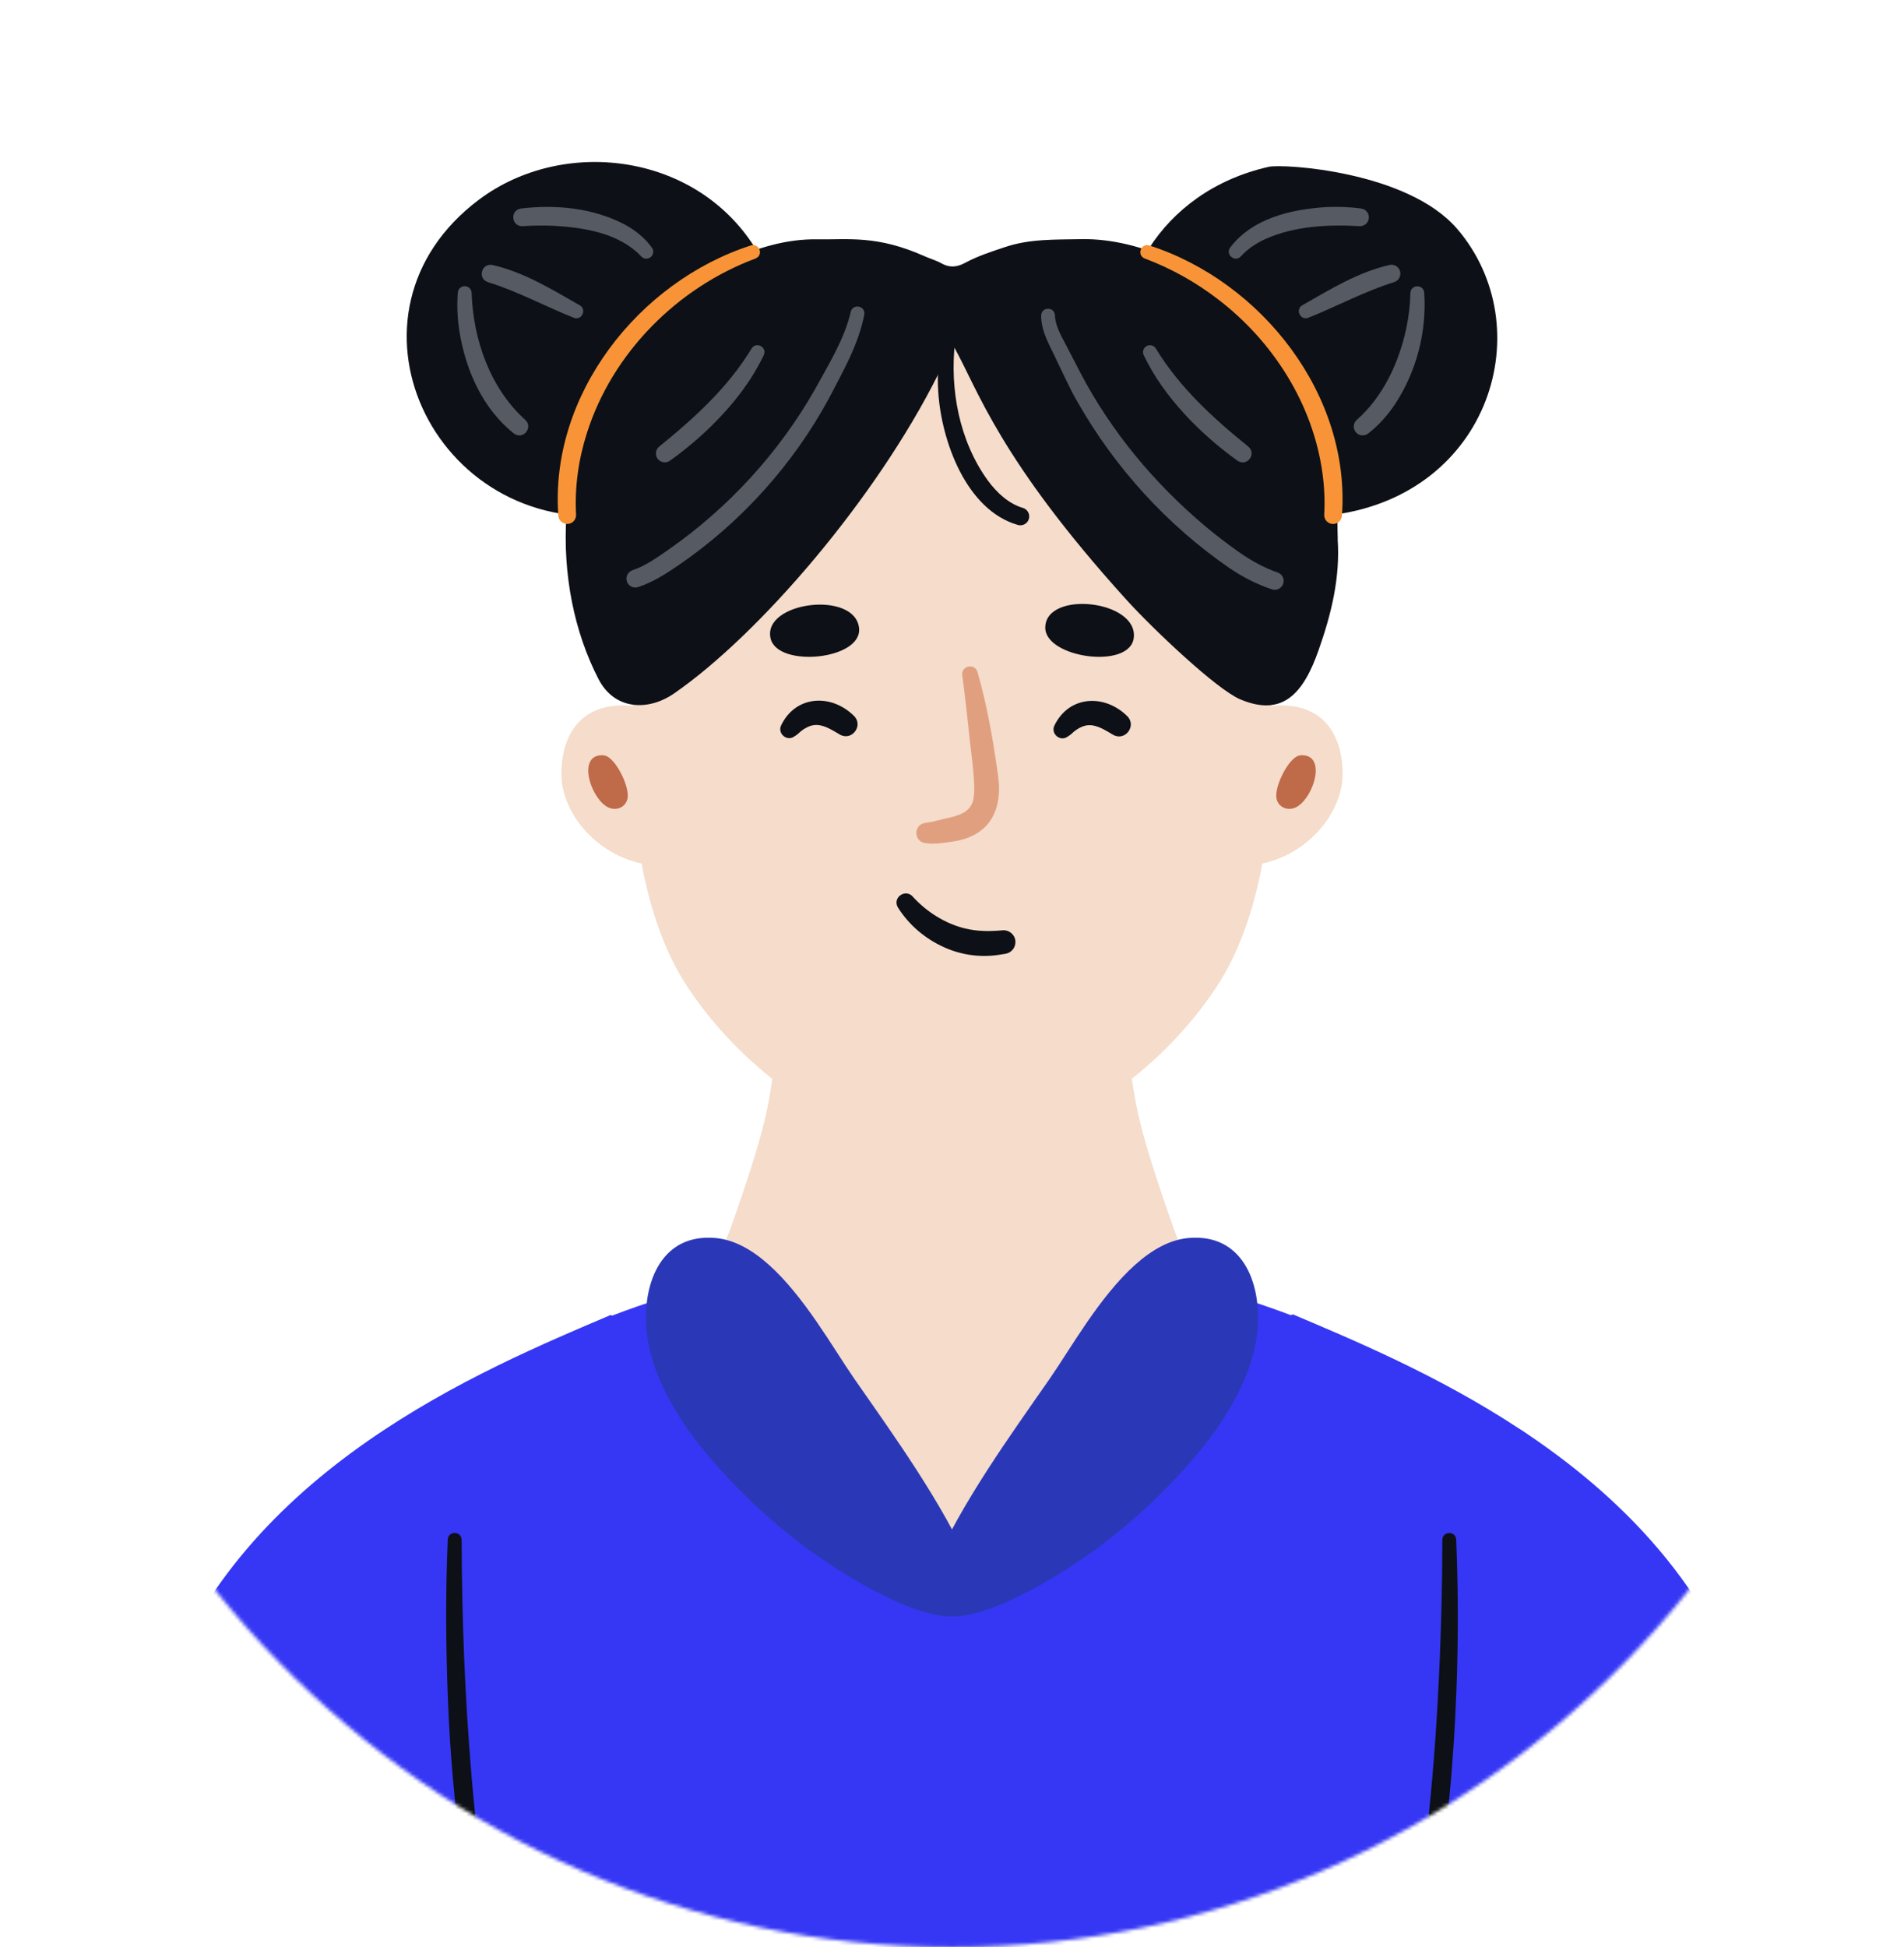 <svg width="533" height="545" viewBox="0 0 533 545" fill="none" xmlns="http://www.w3.org/2000/svg">
<mask id="mask0_472_24008" style="mask-type:luminance" maskUnits="userSpaceOnUse" x="0" y="0" width="533" height="545">
<path d="M266.5 544.98C413.684 544.98 533 422.982 533 272.49C533 121.998 413.684 0 266.5 0C119.316 0 0 121.998 0 272.49C0 422.982 119.316 544.98 266.5 544.98Z" fill="white"/>
</mask>
<g mask="url(#mask0_472_24008)">
<path d="M404.18 456.36C404.01 474.59 403.18 495.84 401.19 519.5C398.23 554.3 392.7 594.26 382.97 637.35C363.4 724.18 361.17 754.03 266.81 759.25V759.28C266.4 759.25 266.61 759.25 266.19 759.28V759.25C171.83 754.02 169.66 724.35 150.03 637.35C140.3 594.26 134.76 554.3 131.81 519.5C130.78 507.02 130.02 495.22 129.54 484.18C126.96 424.21 131.78 386.66 131.78 386.66C146.12 378.96 159.08 372.91 171.46 368.19C180.61 364.68 189.48 361.93 198.35 359.8C219.29 354.75 240.44 352.96 266.2 352.65H266.82C303.58 353.06 330.89 356.54 361.59 368.19C373.97 372.9 386.9 378.95 401.24 386.66C401.24 386.66 404.61 412.83 404.2 456.36H404.18Z" fill="#3537F5"/>
<path d="M180.48 469.07C177.81 476.09 174.55 482.76 170.63 488.89C161.39 503.58 148.65 514.98 132.32 519.54C132.18 519.57 132.01 519.61 131.87 519.64C92.64 530.38 36.89 516.78 36.89 516.78C37.29 506.02 38.79 495.97 41.23 486.69C42.12 483.29 43.08 479.98 44.21 476.78C44.35 476.33 44.52 475.85 44.69 475.4C67.59 411.07 134.89 383.42 170.98 368.04C171.12 368.11 171.22 368.21 171.36 368.28C191.87 381.19 195.43 429.95 180.48 469.06V469.07Z" fill="#3537F5"/>
<path d="M496.28 516.291C496.28 516.291 440.52 530.001 401.27 519.351C401.13 519.321 400.99 519.281 400.86 519.251C381.56 513.911 367.24 498.961 357.73 480.371C355.84 476.691 354.11 472.841 352.59 468.891C337.55 429.811 341.01 381.041 361.49 368.091C361.63 368.021 361.73 367.921 361.87 367.851C378.76 375.021 402.51 384.871 425.35 399.911C425.35 399.911 425.35 399.911 425.35 399.901C425.76 400.171 426.18 400.451 426.62 400.721C427.1 401.061 427.62 401.371 428.13 401.751C455.83 420.531 481.75 447.191 491.87 486.211C494.32 495.491 495.84 505.531 496.27 516.291H496.28Z" fill="#3537F5"/>
<path d="M407.639 430.89C408.569 453.16 408.059 475.43 406.229 497.64C405.609 505.04 404.709 512.43 403.649 519.8C403.449 521.16 402.189 522.1 400.829 521.91C399.479 521.72 398.539 520.47 398.719 519.12C400.479 504.57 401.739 489.8 402.519 475.17C403.319 460.48 403.739 445.72 403.769 431.01C403.779 428.52 407.469 428.36 407.639 430.9V430.89Z" fill="#0D1016"/>
<path d="M129.23 431C129.29 453.07 130.14 475.19 132.01 497.19C132.6 504.32 133.43 512.09 134.28 519.17C134.57 522.36 129.89 523 129.35 519.8C127.18 505.09 125.97 490.26 125.38 475.41C124.8 460.56 124.7 445.75 125.35 430.89C125.51 428.4 129.2 428.46 129.22 431H129.23Z" fill="#0D1016"/>
<path d="M217.509 290.641C217.509 290.741 217.479 290.811 217.479 290.921" stroke="#2A38B7" stroke-width="5.16" stroke-miterlimit="10" stroke-linecap="round"/>
<path d="M334.259 371.42C334.259 408.83 303.929 439.2 266.519 439.2C229.109 439.2 198.739 408.84 198.739 371.42C198.739 362.41 200.489 353.81 203.729 345.94C203.829 345.63 203.939 345.32 204.069 345.05C209.779 328.89 213.359 317.85 215.069 308.84C216.309 302.31 216.819 297.11 217.479 290.92V290.65C217.479 263.55 239.419 241.61 266.519 241.61C293.619 241.61 315.519 263.55 315.519 290.65C316.209 296.94 316.719 302.2 317.999 308.84C319.749 318.02 323.399 329.3 329.309 345.94C332.509 353.81 334.259 362.41 334.259 371.42Z" fill="#F5DCCB"/>
<path d="M266.499 339.65C293.572 339.65 315.519 317.703 315.519 290.63C315.519 263.557 293.572 241.61 266.499 241.61C239.426 241.61 217.479 263.557 217.479 290.63C217.479 317.703 239.426 339.65 266.499 339.65Z" fill="#F5DCCB"/>
<path d="M266.499 439.181C303.928 439.181 334.269 408.839 334.269 371.411C334.269 333.982 303.928 303.641 266.499 303.641C229.071 303.641 198.729 333.982 198.729 371.411C198.729 408.839 229.071 439.181 266.499 439.181Z" fill="#F5DCCB"/>
<path d="M195.119 218.26C195.119 229.77 198.069 242.47 186.589 242.47C168.799 242.47 157.159 228.25 157.159 216.75C157.159 205.25 162.859 197.43 174.339 197.43C185.819 197.43 195.119 206.76 195.119 218.26Z" fill="#F5DCCB"/>
<path d="M175.59 223.8C174.81 226.38 171.85 227.12 169.64 225.62C165.11 222.64 161.72 211.38 168.54 211.38C169.02 211.38 169.5 211.48 169.92 211.69C173.04 213.31 176.51 221.04 175.59 223.79V223.8Z" fill="#BF6A49"/>
<path d="M337.88 218.26C337.88 229.77 334.93 242.47 346.41 242.47C364.2 242.47 375.84 228.25 375.84 216.75C375.84 205.25 370.14 197.43 358.66 197.43C347.18 197.43 337.88 206.76 337.88 218.26Z" fill="#F5DCCB"/>
<path d="M357.41 223.8C358.19 226.38 361.15 227.12 363.36 225.62C367.89 222.64 371.28 211.38 364.46 211.38C363.98 211.38 363.5 211.48 363.09 211.69C359.97 213.31 356.5 221.04 357.42 223.79L357.41 223.8Z" fill="#BF6A49"/>
<path d="M341.78 274.27C330.05 293.35 302.31 320.66 266.84 321.07H266.16C230.7 320.66 202.96 293.35 191.22 274.27C169.74 239.33 174.6 169.97 190.4 136.75C205.69 104.63 233.26 87.61 266.15 86.89C266.28 86.86 266.38 86.86 266.51 86.86C266.61 86.86 266.74 86.86 266.83 86.89C299.72 87.61 327.3 104.63 342.58 136.75C358.39 169.97 363.25 239.33 341.77 274.27H341.78Z" fill="#F5DCCB"/>
<path d="M292.61 175.61C292.76 165.13 318.66 167.96 317.38 178.54C316.29 187.49 292.49 184.15 292.61 175.61Z" fill="#0D1016"/>
<path d="M215.71 178.66C213.42 168.43 239.27 165.16 240.48 175.75C241.5 184.71 217.57 187 215.71 178.66Z" fill="#0D1016"/>
<path d="M273.62 188.05C276.33 197.41 277.92 206.67 279.28 216.24C280.96 226.29 277.34 234.05 266.58 235.56C264.18 235.91 261.46 236.36 258.98 235.96C255.76 235.51 255.7 230.9 258.87 230.35C259.77 230.18 261.1 230.03 261.95 229.76C266.21 228.56 271.98 228.44 272.57 223.12C273.29 219.05 271.32 207.28 271.05 203L270.24 195.99C269.99 193.63 269.68 191.27 269.36 189C269.03 186.35 272.81 185.5 273.63 188.06L273.62 188.05Z" fill="#E0A080"/>
<path d="M218.67 203.01C222.73 194.6 232.61 194.1 238.95 200.27C241.84 202.9 238.62 207.45 235.2 205.65C233.2 204.5 230.94 202.95 228.64 202.91C226.92 202.81 225.03 203.89 223.74 205.07C223.32 205.52 222.74 205.88 222.27 206.18C220.19 207.57 217.579 205.22 218.679 203.01H218.67Z" fill="#0D1016"/>
<path d="M295.16 203.08C299.22 194.67 309.1 194.17 315.44 200.33C318.33 202.96 315.11 207.51 311.69 205.71C309.69 204.56 307.43 203.01 305.13 202.97C303.41 202.87 301.52 203.95 300.23 205.13C299.81 205.58 299.23 205.94 298.76 206.24C296.68 207.63 294.07 205.28 295.17 203.07L295.16 203.08Z" fill="#0D1016"/>
<path d="M255.62 251.08C259.5 255.28 264.64 258.54 270.21 259.88C273.57 260.68 276.93 260.72 280.41 260.4C282.33 260.12 284.14 261.51 284.25 263.47C284.36 265.17 283.16 266.65 281.52 266.94C280.81 267.07 280.1 267.18 279.38 267.28C274.33 268.02 269.01 267.26 264.35 265.15C259.01 262.77 254.47 258.92 251.35 253.98C249.72 251.15 253.59 248.56 255.63 251.08H255.62Z" fill="#0D1016"/>
<path d="M211.22 69.13C232.05 101.85 210.38 139.73 173.25 144.1C121.06 150.25 91.77 87.51 134.15 55.83C157.39 38.45 194.28 42.52 211.22 69.13Z" fill="#0D1016"/>
<path d="M407.949 64.09C431.309 91.43 417.299 138.19 373.359 144.08C346.809 147.64 320.039 131.58 314.649 103.72C310.319 81.34 324.249 53.69 355.169 46.69C359.119 45.79 394.089 47.87 407.949 64.1V64.09Z" fill="#0D1016"/>
<path d="M374.46 150.89C375.21 161.69 372.66 171.92 369.13 181.96C364.93 193.89 359.2 200.85 347.13 195.71C340.51 192.89 322.71 176.02 315.26 167.79C279.83 128.67 273.72 109.04 267.21 97.37C266.06 95.31 265.32 99.38 262.54 104.94C245.2 139.55 212.61 177.55 188.71 194.08C181.48 199.08 172.06 198.79 167.55 190.08C154.07 164.04 154.21 125.3 176.09 96.42C191.88 75.58 213.52 66.74 228.5 66.99C237.49 67.14 245.43 65.72 258.88 71.74C260.42 72.43 262.09 72.88 263.55 73.71C265.84 75.01 267.91 74.78 270.14 73.58C273.68 71.66 277.51 70.44 281.33 69.16C288.31 66.8 295.48 67.09 302.67 66.94C318.85 66.6 340.68 75.45 356.33 95.32C366 107.6 371.3 121.75 373.86 136.97C374.63 141.52 374.31 146.25 374.49 150.9L374.46 150.89Z" fill="#0D1016"/>
<path d="M211.48 72.36C189.56 80.54 171.41 98.81 164.31 121.17C161.95 128.53 160.85 136.29 161.26 144C161.35 145.38 160.3 146.57 158.92 146.64C157.57 146.72 156.4 145.69 156.3 144.35C153.81 110.58 178.72 78.85 210.21 68.69C212.58 67.95 213.84 71.44 211.48 72.35V72.36Z" fill="#F89437"/>
<path d="M321.749 68.7C353.239 78.86 378.149 110.6 375.659 144.36C375.549 145.73 374.359 146.75 372.989 146.65C371.629 146.55 370.609 145.36 370.699 144.01C370.919 140.17 370.729 136.3 370.209 132.48C367.579 113.14 356.379 95.52 340.929 83.74C334.729 78.97 327.819 75.11 320.469 72.36C318.169 71.46 319.329 67.97 321.749 68.7Z" fill="#F89437"/>
<path d="M295.319 88.29C295.389 90.96 296.909 93.73 298.229 96.2C299.139 97.92 301.619 102.72 302.539 104.52C311.149 120.91 323.269 135.41 337.419 147.3C340.559 149.93 343.859 152.46 347.179 154.77C350.489 157.06 353.959 158.95 357.679 160.24C358.979 160.69 359.659 162.11 359.209 163.4C358.759 164.69 357.369 165.37 356.079 164.95C351.859 163.57 347.869 161.49 344.269 159.07C326.689 146.98 312.009 130.83 301.509 112.28C299.619 109.08 297.479 104.29 295.819 100.92C294.009 96.86 291.469 93.07 291.449 88.33C291.519 85.82 295.199 85.76 295.329 88.29H295.319Z" fill="#555A63"/>
<path d="M241.949 88.06C240.339 96.46 235.939 104 232.079 111.45C222.049 130 207.519 146.13 190.129 158.07C186.709 160.4 182.999 162.89 178.619 164.32C177.309 164.75 175.909 164.03 175.479 162.73C175.059 161.44 175.759 160.05 177.039 159.61C180.559 158.41 183.799 156.19 187.169 153.81C203.839 142.18 217.919 126.86 228.009 109.2C231.789 102.28 236.389 94.97 238.149 87.29C238.729 84.87 242.359 85.57 241.949 88.07V88.06Z" fill="#555A63"/>
<path d="M213.82 99.38C209.49 108.45 202.77 116.17 195.31 122.79C192.81 124.97 190.23 127.04 187.54 128.95C186.42 129.75 184.87 129.48 184.07 128.36C183.31 127.29 183.53 125.81 184.53 124.99C191.91 119.01 199.08 112.7 205 105.25C206.96 102.79 208.77 100.21 210.41 97.53C211.69 95.49 214.82 97.18 213.82 99.37V99.38Z" fill="#555A63"/>
<path d="M323.569 97.55C330.169 108.41 339.629 117.08 349.449 125C351.869 127.06 349.069 130.74 346.439 128.96C341.049 125.11 336.039 120.72 331.539 115.83C327.039 110.9 323.019 105.44 320.159 99.38C319.699 98.41 320.119 97.25 321.089 96.8C321.999 96.37 323.069 96.71 323.579 97.55H323.569Z" fill="#555A63"/>
<path d="M132.029 82.02C132.459 95.02 137.209 108.65 147.009 117.49C149.379 119.62 146.439 123.24 143.869 121.34C135.099 114.39 130.349 103.56 128.609 92.76C128.059 89.17 127.869 85.52 128.159 81.88C128.249 80.81 129.179 80.02 130.249 80.1C131.259 80.18 132.019 81.02 132.029 82.01V82.02Z" fill="#555A63"/>
<path d="M179.48 71.74C173.39 65.331 163.86 63.73 155.33 63.221C152.32 63.06 149.3 63.111 146.31 63.31C143.15 63.461 142.67 58.87 145.8 58.361C155.57 57.2 165.81 58.16 174.67 62.721C177.64 64.311 180.45 66.471 182.5 69.32C183.13 70.191 182.93 71.4 182.06 72.031C181.24 72.621 180.12 72.481 179.47 71.74H179.48Z" fill="#555A63"/>
<path d="M160.63 88.94C152.71 85.8 144.74 81.47 136.62 78.98C133.62 78.02 134.73 73.59 137.83 74.16C146.72 76.18 154.52 81.02 162.32 85.46C164.35 86.67 162.83 89.79 160.63 88.95V88.94Z" fill="#555A63"/>
<path d="M398.69 81.89C399.44 92.82 396.54 103.94 390.53 113.12C388.46 116.18 385.98 119.04 382.98 121.35C381.89 122.19 380.33 121.99 379.49 120.9C378.68 119.85 378.84 118.35 379.84 117.5C387.22 110.97 391.6 101.5 393.66 91.94C394.35 88.67 394.75 85.34 394.82 82.01C394.92 79.58 398.45 79.47 398.69 81.9V81.89Z" fill="#555A63"/>
<path d="M344.34 69.32C350.59 61.05 361.49 58.57 371.27 57.96C374.53 57.82 377.79 57.91 381.05 58.36C382.41 58.55 383.36 59.8 383.18 61.16C383 62.47 381.82 63.41 380.52 63.3C371.73 62.78 362.39 63.28 354.27 66.88C351.64 68.09 349.24 69.68 347.36 71.76C345.72 73.52 342.96 71.28 344.35 69.32H344.34Z" fill="#555A63"/>
<path d="M364.539 85.45C372.339 81.01 380.139 76.17 389.029 74.15C390.379 73.87 391.689 74.74 391.969 76.09C392.229 77.37 391.459 78.61 390.239 78.98C386.219 80.22 382.259 81.89 378.369 83.62C374.779 85.21 369.859 87.53 366.229 88.94C364.019 89.78 362.509 86.64 364.549 85.45H364.539Z" fill="#555A63"/>
<path d="M267.359 95.58C265.819 109.04 268.559 123.51 276.569 134.54C279.179 138.06 282.469 141.02 286.319 142.15C287.649 142.53 288.409 143.92 288.019 145.24C287.639 146.53 286.309 147.28 285.019 146.95C270.459 142.84 263.529 123.37 262.659 109.74C262.329 104.8 262.649 99.84 263.539 95.01C263.729 93.96 264.749 93.26 265.799 93.45C266.809 93.64 267.499 94.58 267.369 95.59L267.359 95.58Z" fill="#0D1016"/>
<path d="M215.14 353.911C225.16 362.821 233.35 377.551 239.19 385.951C250.93 402.821 263.56 420.271 271.97 439.121C279.79 456.641 262.55 453.461 251.8 448.651C231.6 439.611 212.71 424.561 198.48 407.721C188.95 396.451 179.73 381.451 180.91 366.091C181.78 354.771 187.73 345.411 200.25 346.501C205.56 346.961 210.54 349.821 215.13 353.901L215.14 353.911Z" fill="#2A38B7"/>
<path d="M317.86 353.911C307.84 362.821 299.65 377.551 293.81 385.951C282.07 402.821 269.44 420.271 261.03 439.121C253.21 456.641 270.45 453.461 281.2 448.651C301.4 439.611 320.28 424.561 334.52 407.721C344.05 396.451 353.27 381.451 352.09 366.091C351.22 354.771 345.27 345.411 332.75 346.501C327.44 346.961 322.46 349.821 317.87 353.901L317.86 353.911Z" fill="#2A38B7"/>
</g>
</svg>
